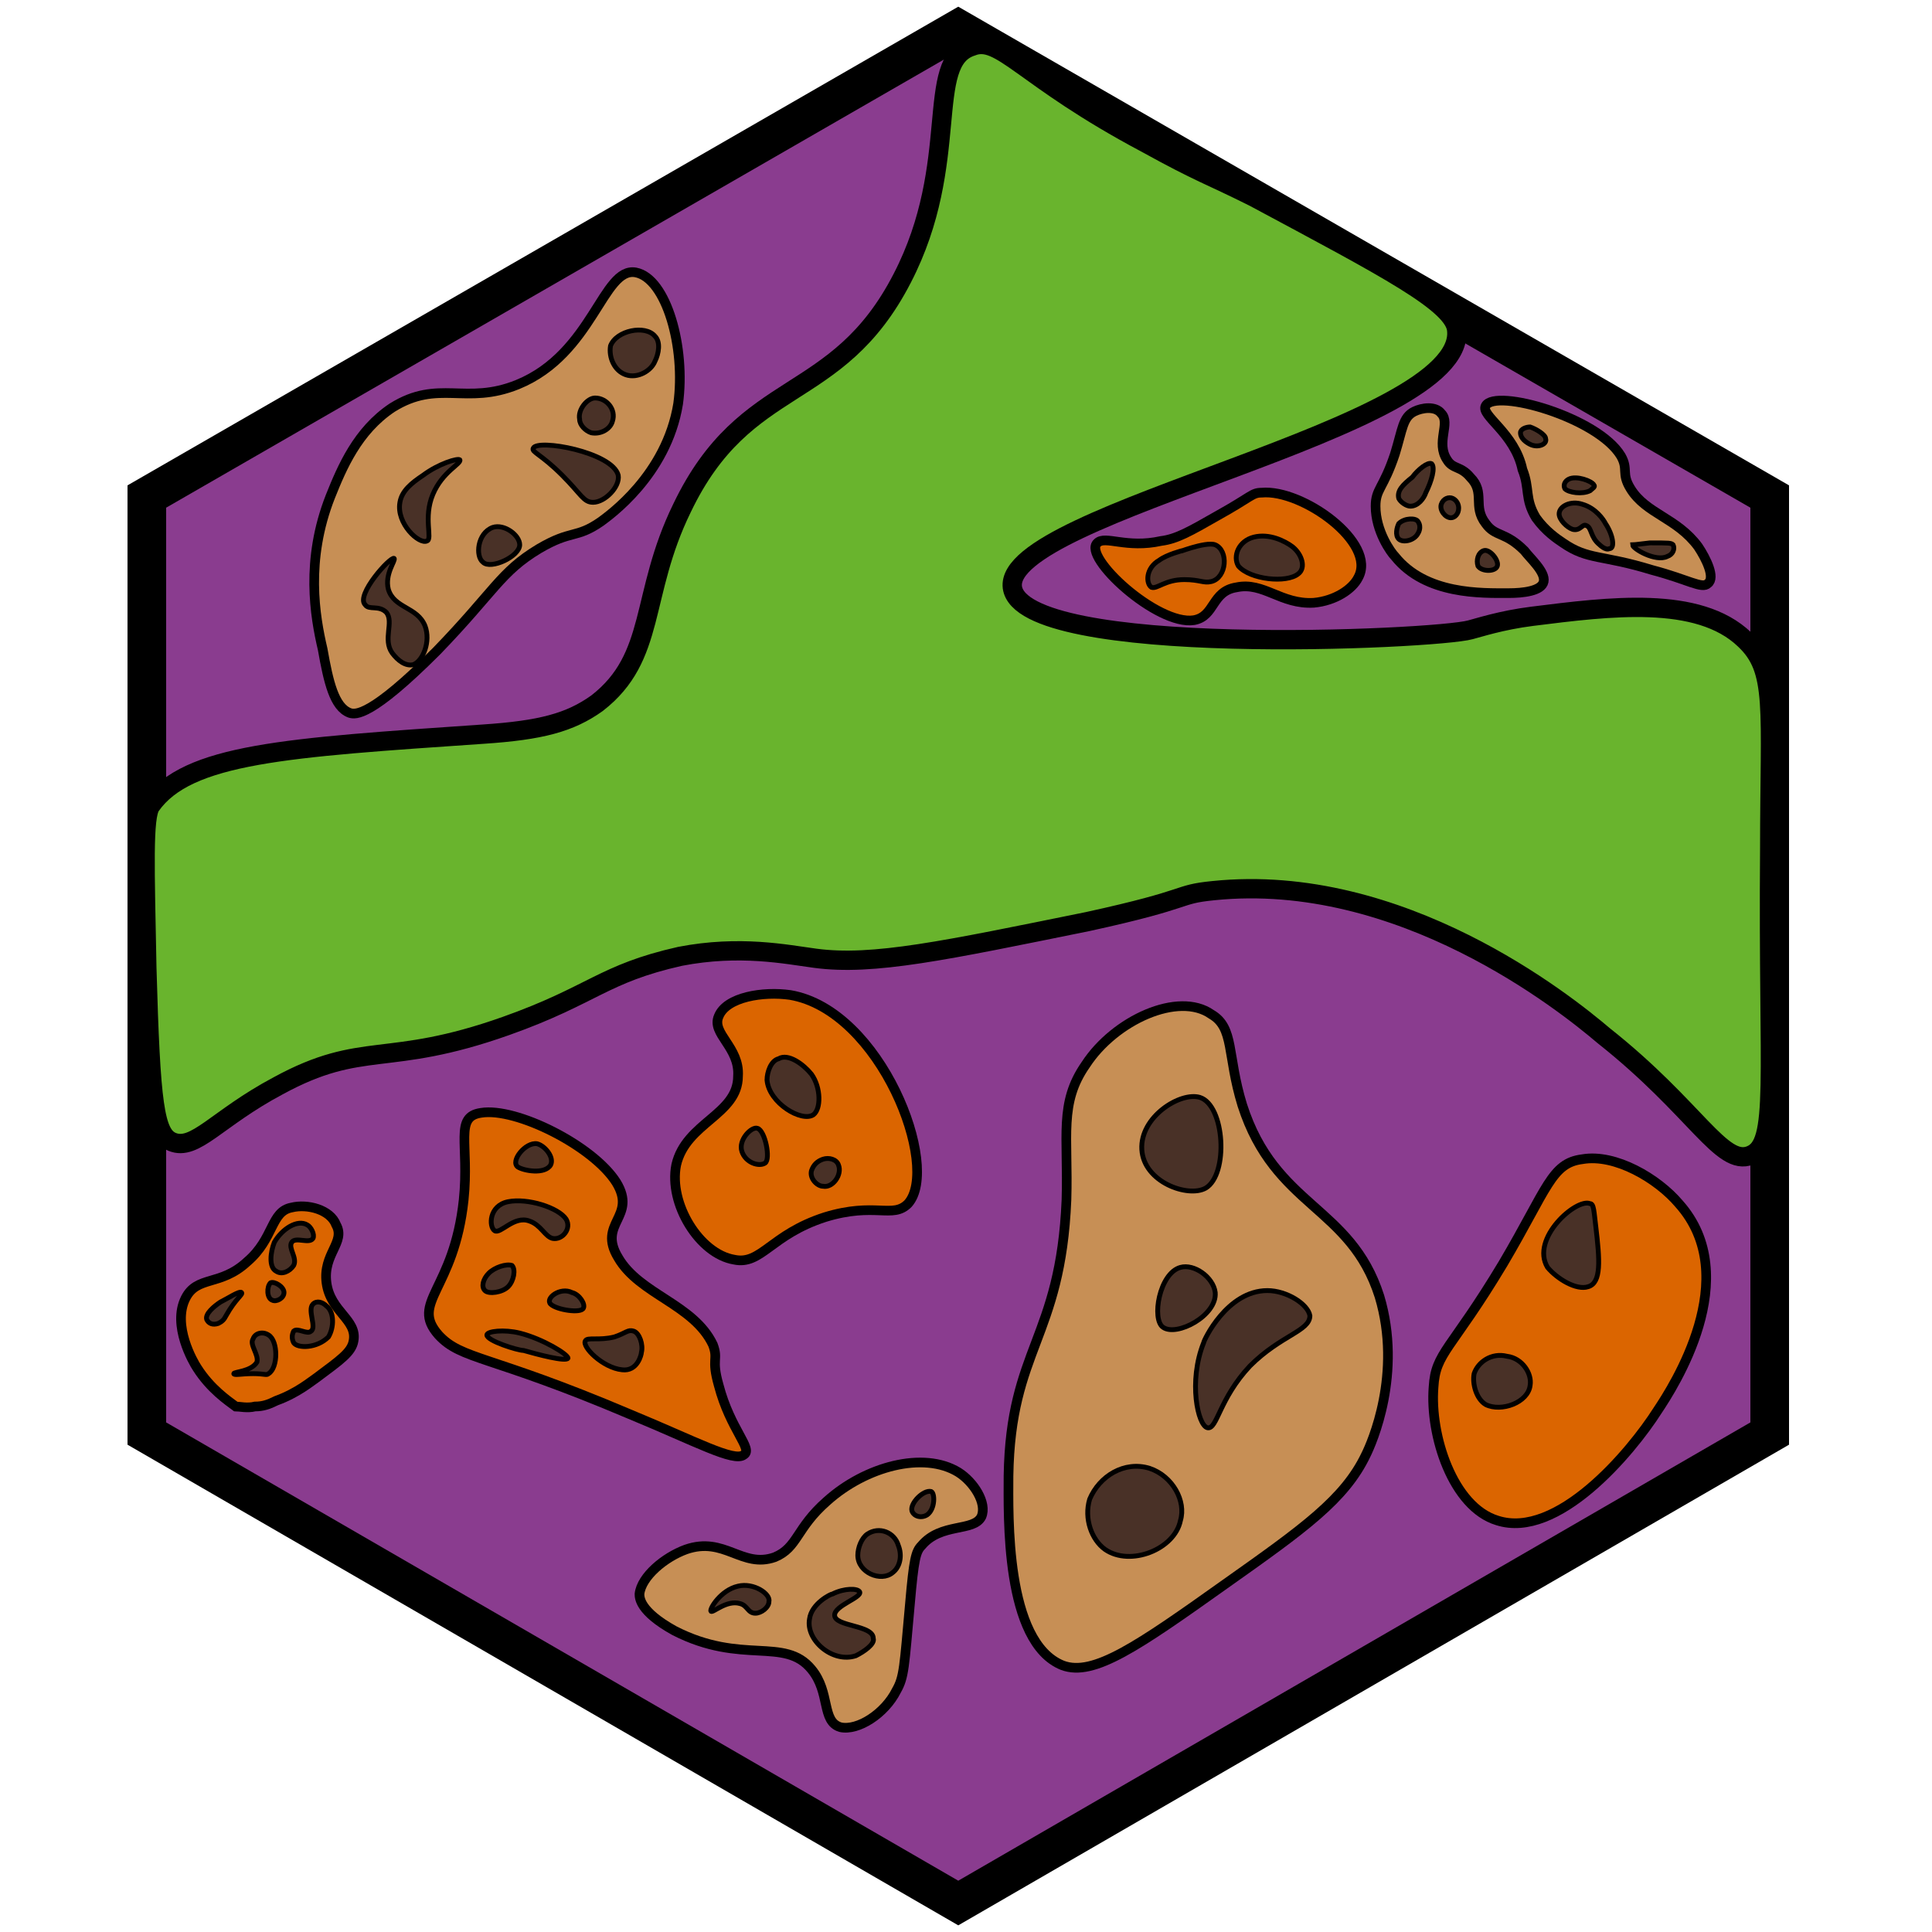 <?xml version="1.0" encoding="utf-8"?><!-- Generator: Adobe Illustrator 26.0.3, SVG Export Plug-In . SVG Version: 6.00 Build 0)  --><svg version="1.1" id="Ebene_2_00000126308112139821010380000011903406711838980787_"	 xmlns="http://www.w3.org/2000/svg" xmlns:xlink="http://www.w3.org/1999/xlink" x="0px" y="0px" viewBox="0 0 100 100"	 style="enable-background:new 0 0 100 100;" xml:space="preserve"><style type="text/css">	.st0{fill:#8A3C8F;stroke:#000000;stroke-width:2;stroke-miterlimit:10;}	.st1{fill:#69B42D;stroke:#000000;stroke-miterlimit:10;}	.st2{fill:#DB6500;stroke:#000000;stroke-width:0.5;stroke-miterlimit:10;}	.st3{fill:#493127;stroke:#000000;stroke-width:0.25;stroke-miterlimit:10;}	.st4{fill:#C78F55;stroke:#000000;stroke-width:0.5;stroke-miterlimit:10;}	.st5{fill:#493127;stroke:#000000;stroke-width:0.25;stroke-miterlimit:10;}	.st6{fill:none;stroke:#000000;stroke-width:0.25;stroke-miterlimit:10;}</style><polygon class="st0" points="91.6,25.7 49.6,1.5 7.6,25.7 7.6,74.2 49.6,98.5 91.6,74.2 "/><path class="st1" d="M59.3,7.4c-6.4-3.4-7.5-5.6-9-5c-2.5,0.8-0.5,6-3.6,12c-3.4,6.6-8.1,5-11.4,11.9c-2.2,4.5-1.3,7.7-4.4,10.1	c-1.4,1-2.9,1.4-5.9,1.6c-10.2,0.7-15.3,1-17.2,3.7c-0.4,0.6-0.3,3.2-0.2,8.4c0.2,7.1,0.4,8.6,1.3,9c1.2,0.5,2.3-1.2,5.5-2.9	c4.4-2.4,5.6-0.9,11.8-3.1c4.5-1.6,5-2.7,9-3.6c3.1-0.6,5.5-0.1,7,0.1c3,0.4,6.7-0.4,14.1-1.9c5.5-1.2,4.5-1.4,6.5-1.6	c9.7-1,18.2,5.8,20.2,7.5c4.8,3.8,6.1,6.8,7.6,6.2c1.5-0.6,0.9-3.8,1-15.8c0-7.4,0.4-9.3-1.3-10.9c-2.4-2.3-7-1.7-11-1.2	c-1.6,0.2-2.8,0.6-3.2,0.7c-1.8,0.5-23.2,1.5-23.7-2.2c-0.5-3.9,23.5-8.2,23-13.3c-0.1-1.4-3.6-3.2-10.5-6.9C62.5,9,62.2,9,59.3,7.4	z"/><g>	<path class="st2" d="M12.2,72.8c0.2,0,0.6,0.1,1,0c0.4,0,0.7-0.1,1.1-0.3c1.1-0.4,1.8-1,2.1-1.2c1.2-0.9,1.8-1.3,1.9-1.9		c0.2-1.1-1.2-1.5-1.4-3c-0.2-1.5,1-2.1,0.5-3c-0.3-0.8-1.5-1.1-2.3-0.9c-1.1,0.2-0.9,1.6-2.3,2.8c-1.4,1.3-2.6,0.7-3.2,1.9		c-0.7,1.4,0.4,3.3,0.6,3.6C10.9,71.9,11.8,72.5,12.2,72.8z"/>	<path class="st3" d="M12.1,71.1c0,0.1,0.4,0,1,0c0.6,0,0.7,0.1,0.8,0c0.5-0.3,0.5-1.7,0-2c-0.3-0.2-0.7-0.1-0.8,0.2		c-0.2,0.3,0.3,0.8,0.2,1.2C13,71,12.1,71,12.1,71.1z"/>	<path class="st3" d="M10.7,68.3c0.1,0.2,0.3,0.3,0.6,0.2c0.2-0.1,0.3-0.2,0.4-0.4c0.5-0.9,0.9-1.1,0.8-1.2		c-0.1-0.1-0.7,0.3-1.1,0.5C11.1,67.6,10.6,68,10.7,68.3z"/>	<path class="st3" d="M15.2,69.5c-0.1-0.2-0.1-0.4,0-0.6c0.2-0.2,0.7,0.2,0.9,0c0.3-0.2-0.2-1.1,0.1-1.4c0.2-0.2,0.5-0.1,0.7,0.1		c0.4,0.3,0.4,1.1,0.1,1.6C16.4,69.8,15.4,69.8,15.2,69.5z"/>	<path class="st3" d="M14.1,67.3c0.2,0.1,0.6-0.1,0.6-0.4c0-0.3-0.5-0.6-0.7-0.5C13.8,66.6,13.8,67.2,14.1,67.3z"/>	<path class="st3" d="M14.3,65.8c0.3,0.2,0.7,0,0.9-0.3c0.2-0.4-0.3-0.9-0.1-1.2c0.2-0.3,0.9,0.1,1.1-0.2c0.1-0.2-0.1-0.6-0.3-0.7		c-0.5-0.3-1.3,0.2-1.7,0.9C14,64.8,13.9,65.6,14.3,65.8z"/></g><g>	<path class="st4" d="M35.5,80.2c-1.1,0.4-2.3,1.4-2.4,2.3c0,0.2,0,0.9,1.8,1.9c3.5,1.8,5.7,0.3,7.1,2c1,1.2,0.5,2.7,1.5,3		c0.9,0.2,2.3-0.7,2.9-1.9c0.4-0.7,0.4-1.2,0.7-4.5c0.2-2.3,0.3-2.7,0.6-3c1-1.2,2.7-0.7,3.1-1.5c0.3-0.7-0.4-1.8-1.2-2.3		c-1.8-1.1-4.8-0.3-6.8,1.5c-1.6,1.4-1.5,2.4-2.7,2.9C38.4,81.2,37.5,79.5,35.5,80.2z"/>	<path class="st5" d="M39.1,83.5c0.3,0,0.7-0.3,0.7-0.6c0.1-0.4-0.8-1-1.6-0.8c-0.9,0.2-1.5,1.2-1.4,1.3c0.1,0.1,0.8-0.6,1.5-0.4		C38.7,83.1,38.7,83.5,39.1,83.5z"/>	<path class="st5" d="M43.1,82.5c-0.1,0-1.1,0.5-1.2,1.3c-0.2,1.1,1.2,2.3,2.4,1.9c0.4-0.2,1-0.6,0.9-0.9c0-0.7-2-0.6-2-1.2		c0-0.5,1.4-0.9,1.3-1.2C44.4,82.2,43.7,82.2,43.1,82.5z"/>	<path class="st5" d="M44.4,80.5c0,0.9,1.2,1.4,1.8,0.9c0.4-0.3,0.5-0.9,0.3-1.4c-0.2-0.7-1-1-1.6-0.6		C44.6,79.6,44.4,80.1,44.4,80.5z"/>	<path class="st5" d="M47.2,78.2c0.1,0.3,0.5,0.4,0.8,0.2c0.4-0.3,0.4-1.1,0.2-1.2C47.8,77.1,47.1,77.8,47.2,78.2z"/></g><g>	<path class="st4" d="M79.5,26.8c0.5,0.7,1.1,1.1,1.4,1.3c1.3,0.9,2,0.6,4.6,1.4c1.9,0.5,2.6,1,2.9,0.7c0.4-0.3-0.1-1.3-0.5-1.9		c-1.1-1.5-2.7-1.7-3.5-3c-0.5-0.8-0.1-1-0.5-1.7c-1.2-2-6.5-3.5-7-2.6c-0.3,0.5,1.5,1.4,1.9,3.3C79.2,25.3,78.9,25.8,79.5,26.8z"/>	<path class="st5" d="M82.1,27.2c0.3,0.1,0.2,0.6,0.7,1c0,0,0.3,0.3,0.5,0.2c0.3,0,0.2-0.7-0.2-1.3c-0.1-0.2-0.5-0.8-1.2-1		c-0.6-0.2-1.2,0.1-1.2,0.5c0,0.3,0.4,0.7,0.7,0.8C81.8,27.5,81.9,27.1,82.1,27.2z"/>	<path class="st5" d="M81.2,24.8c0.4-0.2,1.2,0.1,1.3,0.3c0.1,0.1-0.1,0.2-0.2,0.3c-0.4,0.2-1.1,0.1-1.3-0.1		C80.9,25.1,81,24.9,81.2,24.8z"/>	<path class="st5" d="M79.2,23c0.4,0.2,0.9,0,0.8-0.3c0-0.2-0.5-0.5-0.8-0.6c-0.2,0-0.5,0.1-0.5,0.3C78.7,22.7,79,22.9,79.2,23z"/>	<path class="st5" d="M84.5,28.2c0,0.2,1.2,0.9,1.8,0.6c0.3-0.1,0.4-0.4,0.3-0.6c-0.1-0.1-0.2-0.1-1.2-0.1		C84.6,28.2,84.5,28.2,84.5,28.2z"/></g><path class="st6" d="M45.2,76.7"/><g>	<path class="st4" d="M32.9,14.1c-1.7-0.3-2.2,4.2-6.1,5.8c-2.7,1.1-4.1-0.3-6.5,1.2c-1.8,1.2-2.6,3.1-3.2,4.6		c-1.3,3.3-0.8,6.2-0.4,7.9c0.3,1.7,0.6,3,1.4,3.3c0.3,0.1,1.1,0.2,4.5-3.2c3-3.1,3.3-4.1,5.3-5.3c1.7-1,1.9-0.5,3.2-1.4		c0.4-0.3,3.4-2.4,4-6.1C35.5,18,34.5,14.4,32.9,14.1z"/>	<path class="st5" d="M21.9,24.6c-0.6,0.4-1.1,0.8-1.2,1.4c-0.2,1.1,1,2.2,1.4,2c0.3-0.1-0.2-1.2,0.3-2.4c0.5-1.2,1.5-1.6,1.4-1.8		C23.7,23.7,22.7,24,21.9,24.6z"/>	<path class="st5" d="M27.6,23.2c-0.1,0.2,0.4,0.3,1.5,1.4c1,1,1.1,1.4,1.6,1.4c0.6,0,1.4-0.8,1.3-1.4		C31.7,23.4,27.8,22.7,27.6,23.2z"/>	<path class="st5" d="M30,21.7c0,0.3,0.3,0.6,0.6,0.7c0.5,0.1,1-0.2,1.1-0.6c0.2-0.6-0.3-1.2-0.9-1.2C30.4,20.6,29.9,21.2,30,21.7z"		/>	<path class="st5" d="M32.4,19.4c0.6,0.2,1.3-0.2,1.5-0.7c0.2-0.4,0.3-1,0-1.3c-0.5-0.6-2-0.3-2.3,0.5		C31.5,18.5,31.8,19.2,32.4,19.4z"/>	<path class="st5" d="M25.5,27.3c-0.8,0.3-0.9,1.5-0.5,1.8c0.4,0.4,1.9-0.3,1.9-0.9C26.9,27.7,26.1,27.1,25.5,27.3z"/>	<path class="st5" d="M20.4,28.9c0.1,0.1-0.5,0.8-0.3,1.6c0.3,1,1.5,0.9,1.9,1.9c0.3,0.8-0.1,1.8-0.6,2c-0.4,0.1-0.8-0.2-1.1-0.6		c-0.5-0.7,0.1-1.6-0.3-2.1c-0.4-0.4-0.9-0.1-1.1-0.4C18.4,30.8,20.2,28.8,20.4,28.9z"/></g><g>	<path class="st2" d="M77.5,78.7c3.1,1,6.9-3.5,8.3-5.7c0.8-1.2,4.5-6.9,1.1-10.7c-1.1-1.3-3.3-2.6-5-2.3c-1.6,0.2-1.8,1.5-4.1,5.4		c-2.7,4.5-3.5,4.6-3.6,6.4C74,74.3,75.2,78,77.5,78.7z"/>	<path class="st3" d="M76.9,72.7c0.8,0.4,2.2-0.1,2.3-1c0.1-0.6-0.4-1.4-1.2-1.5c-0.8-0.2-1.5,0.3-1.7,0.9		C76.2,71.6,76.4,72.4,76.9,72.7z"/>	<path class="st3" d="M82.2,66.6c0.7-0.2,0.6-1.4,0.4-3.1c-0.1-0.8-0.1-1.2-0.3-1.2c-0.7-0.3-3.1,1.8-2.2,3.3		C80.6,66.2,81.6,66.8,82.2,66.6z"/></g><g>	<path class="st2" d="M68,31.2c1.1-0.1,2-0.7,2.3-1.3c1-1.8-2.9-4.6-5-4.4c-0.5,0-0.5,0.2-2.3,1.2c-1.4,0.8-2.1,1.2-2.9,1.3		c-1.8,0.4-2.9-0.3-3.3,0.1c-0.8,0.7,3.1,4.3,5,4c1.1-0.2,0.9-1.5,2.2-1.7C65.4,30.1,66.3,31.3,68,31.2z"/>	<path class="st3" d="M67.2,29.7c0.4-0.3,0.2-1-0.3-1.4c-0.4-0.3-1.2-0.7-2-0.5c-0.8,0.2-1.1,1-0.8,1.5C64.7,30,66.6,30.2,67.2,29.7		z"/>	<path class="st3" d="M62.7,30.1c0.8-0.2,0.9-1.6,0.2-1.9c-0.5-0.2-2.2,0.5-1.7,0.3l0,0c0,0-0.8,0.2-1.2,0.5		c-0.7,0.4-0.7,1.2-0.4,1.4c0.3,0.1,0.7-0.4,1.7-0.4C62.1,30,62.3,30.2,62.7,30.1z"/></g><g>	<path class="st4" d="M56.2,55.1c-1.4,2-0.9,3.7-1,7c-0.3,7.2-2.9,7.7-3,14.3c0,2-0.2,8.6,2.8,9.8c1.6,0.6,3.9-1,8.4-4.2		c4.1-2.9,6.2-4.4,7.3-6.7c0.3-0.6,1.9-4.2,0.7-8.2c-1.5-4.7-5.4-4.6-7.1-9.9c-0.8-2.6-0.4-4-1.6-4.7C61,51.3,57.7,52.8,56.2,55.1z"		/>	<path class="st5" d="M62.1,56.8c-1-0.3-3.1,1-3,2.7c0.1,1.7,2.4,2.5,3.3,2C63.6,60.8,63.4,57.2,62.1,56.8z"/>	<path class="st5" d="M62.9,66.9c-0.1-0.8-1.1-1.5-1.8-1.3c-1.1,0.3-1.5,2.7-0.9,3.1C60.9,69.2,63,68.1,62.9,66.9z"/>	<path class="st5" d="M65.6,66.8c-2.1,0-3.3,2.6-3.3,2.7c-0.8,2-0.3,4.3,0.2,4.4c0.5,0.1,0.6-1.5,2.2-3.2c1.6-1.6,3.1-1.8,3.1-2.6		C67.7,67.5,66.6,66.8,65.6,66.8z"/>	<path class="st5" d="M59.5,76c-1.3-0.4-2.6,0.4-3.1,1.6c-0.3,1,0.1,2.1,0.8,2.6c1.3,0.9,3.6,0,3.9-1.5C61.4,77.7,60.7,76.4,59.5,76		z"/></g><g>	<path class="st4" d="M73.2,21.3c-0.6,0.3-0.6,0.9-1,2.2c-0.6,1.8-1,1.8-1,2.7c0,1.3,0.8,2.4,1,2.6c1.6,2,4.5,1.9,5.9,1.9		c0.7,0,1.7-0.1,1.8-0.6c0.1-0.5-0.7-1.2-1-1.6c-1-1-1.5-0.7-2-1.4c-0.7-0.9,0-1.6-0.8-2.4c-0.5-0.6-0.9-0.4-1.2-0.9		c-0.6-0.9,0.2-1.9-0.3-2.4C74.3,21,73.6,21.1,73.2,21.3z"/>	<path class="st5" d="M74.1,24c-0.2-0.1-0.7,0.3-1,0.7c-0.5,0.4-0.8,0.7-0.7,1.1c0.1,0.2,0.4,0.4,0.6,0.4c0.4,0,0.7-0.4,0.8-0.7		C74.1,24.9,74.3,24.2,74.1,24z"/>	<path class="st5" d="M75.1,26.8c-0.3,0-0.6-0.4-0.5-0.7c0.1-0.3,0.4-0.4,0.6-0.3c0.2,0.1,0.3,0.3,0.3,0.5		C75.5,26.6,75.3,26.8,75.1,26.8z"/>	<path class="st5" d="M76.8,28.5c-0.3,0.1-0.4,0.5-0.3,0.8c0.2,0.3,0.9,0.3,1,0C77.6,29,77.1,28.4,76.8,28.5z"/>	<path class="st5" d="M73.4,27.6c-0.2,0.4-0.8,0.5-1,0.3c-0.2-0.2-0.1-0.6,0-0.8c0.3-0.3,0.9-0.3,1-0.1		C73.6,27.3,73.4,27.6,73.4,27.6z"/></g><g>	<path class="st2" d="M22.7,69.1c1.2,1.3,2.6,1,9.9,4.1c3.4,1.4,5.4,2.5,5.9,2.1c0.5-0.3-0.7-1.3-1.3-3.6c-0.4-1.4,0-1.3-0.3-2.1		c-1-2.1-3.8-2.6-4.9-4.5c-1.1-1.8,1-2.1-0.1-3.9c-1.2-1.9-5.2-3.9-7-3.6c-1.4,0.2-0.6,1.6-0.9,4.5C23.5,66.8,21.2,67.4,22.7,69.1z"		/>	<path class="st3" d="M25.2,69.1c0-0.2,0.9-0.3,1.7-0.1c1.2,0.3,2.5,1.1,2.5,1.3c-0.1,0.2-1.6-0.2-2.3-0.4		C26.8,69.9,25.2,69.4,25.2,69.1z"/>	<path class="st3" d="M28.5,67.5c-0.3-0.3,0.5-0.9,1.1-0.6c0.4,0.1,0.7,0.6,0.6,0.8C30.1,68,28.8,67.8,28.5,67.5z"/>	<path class="st3" d="M30.3,69.4c0.1-0.2,0.7,0,1.5-0.2c0.6-0.2,0.7-0.4,1-0.3c0.3,0.1,0.5,0.7,0.4,1.1c0,0.1-0.2,1-1,0.9		C31.2,70.8,30.1,69.7,30.3,69.4z"/>	<path class="st3" d="M26.3,66.6c-0.3,0.3-1,0.4-1.2,0.2s-0.1-0.6,0.2-0.9c0.3-0.3,0.9-0.5,1.2-0.4C26.7,65.7,26.6,66.3,26.3,66.6z"		/>	<path class="st3" d="M25.6,63.7c0.3,0.2,1-0.8,1.8-0.5c0.6,0.2,0.8,0.8,1.2,0.9c0.5,0.1,1-0.5,0.7-1c-0.4-0.6-2-1.1-3-0.9		C25.3,62.4,25.3,63.5,25.6,63.7z"/>	<path class="st3" d="M26.8,60.4c0.3,0.2,1.4,0.4,1.7-0.1c0.2-0.4-0.3-1-0.7-1.1C27.2,59.1,26.4,60.1,26.8,60.4z"/></g><g>	<path class="st2" d="M40.9,51.5c-1.4-0.2-3.3,0.1-3.7,1.1c-0.4,0.9,1.1,1.6,1,3.1c0,2-2.7,2.4-3.2,4.6c-0.4,2,1.2,4.6,3,4.9		c1.4,0.3,1.9-1.3,4.7-2.2c2.6-0.8,3.5,0.1,4.3-0.7C48.7,60.4,45.6,52.3,40.9,51.5z"/>	<path class="st3" d="M39.7,55.9c0.1,1.2,1.8,2.2,2.4,1.8c0.4-0.3,0.4-1.4-0.1-2.1c-0.4-0.5-1.2-1.1-1.7-0.8		C39.9,54.9,39.7,55.5,39.7,55.9z"/>	<path class="st3" d="M42,60.6c-0.1,0.4,0.3,0.8,0.6,0.8c0.5,0.1,1-0.6,0.8-1.1c-0.1-0.3-0.5-0.4-0.8-0.3		C42.3,60.1,42.1,60.3,42,60.6z"/>	<path class="st3" d="M39.2,58.4c-0.3-0.1-1,0.6-0.8,1.2c0.2,0.6,0.9,0.8,1.2,0.6C39.9,60,39.6,58.5,39.2,58.4z"/></g></svg>